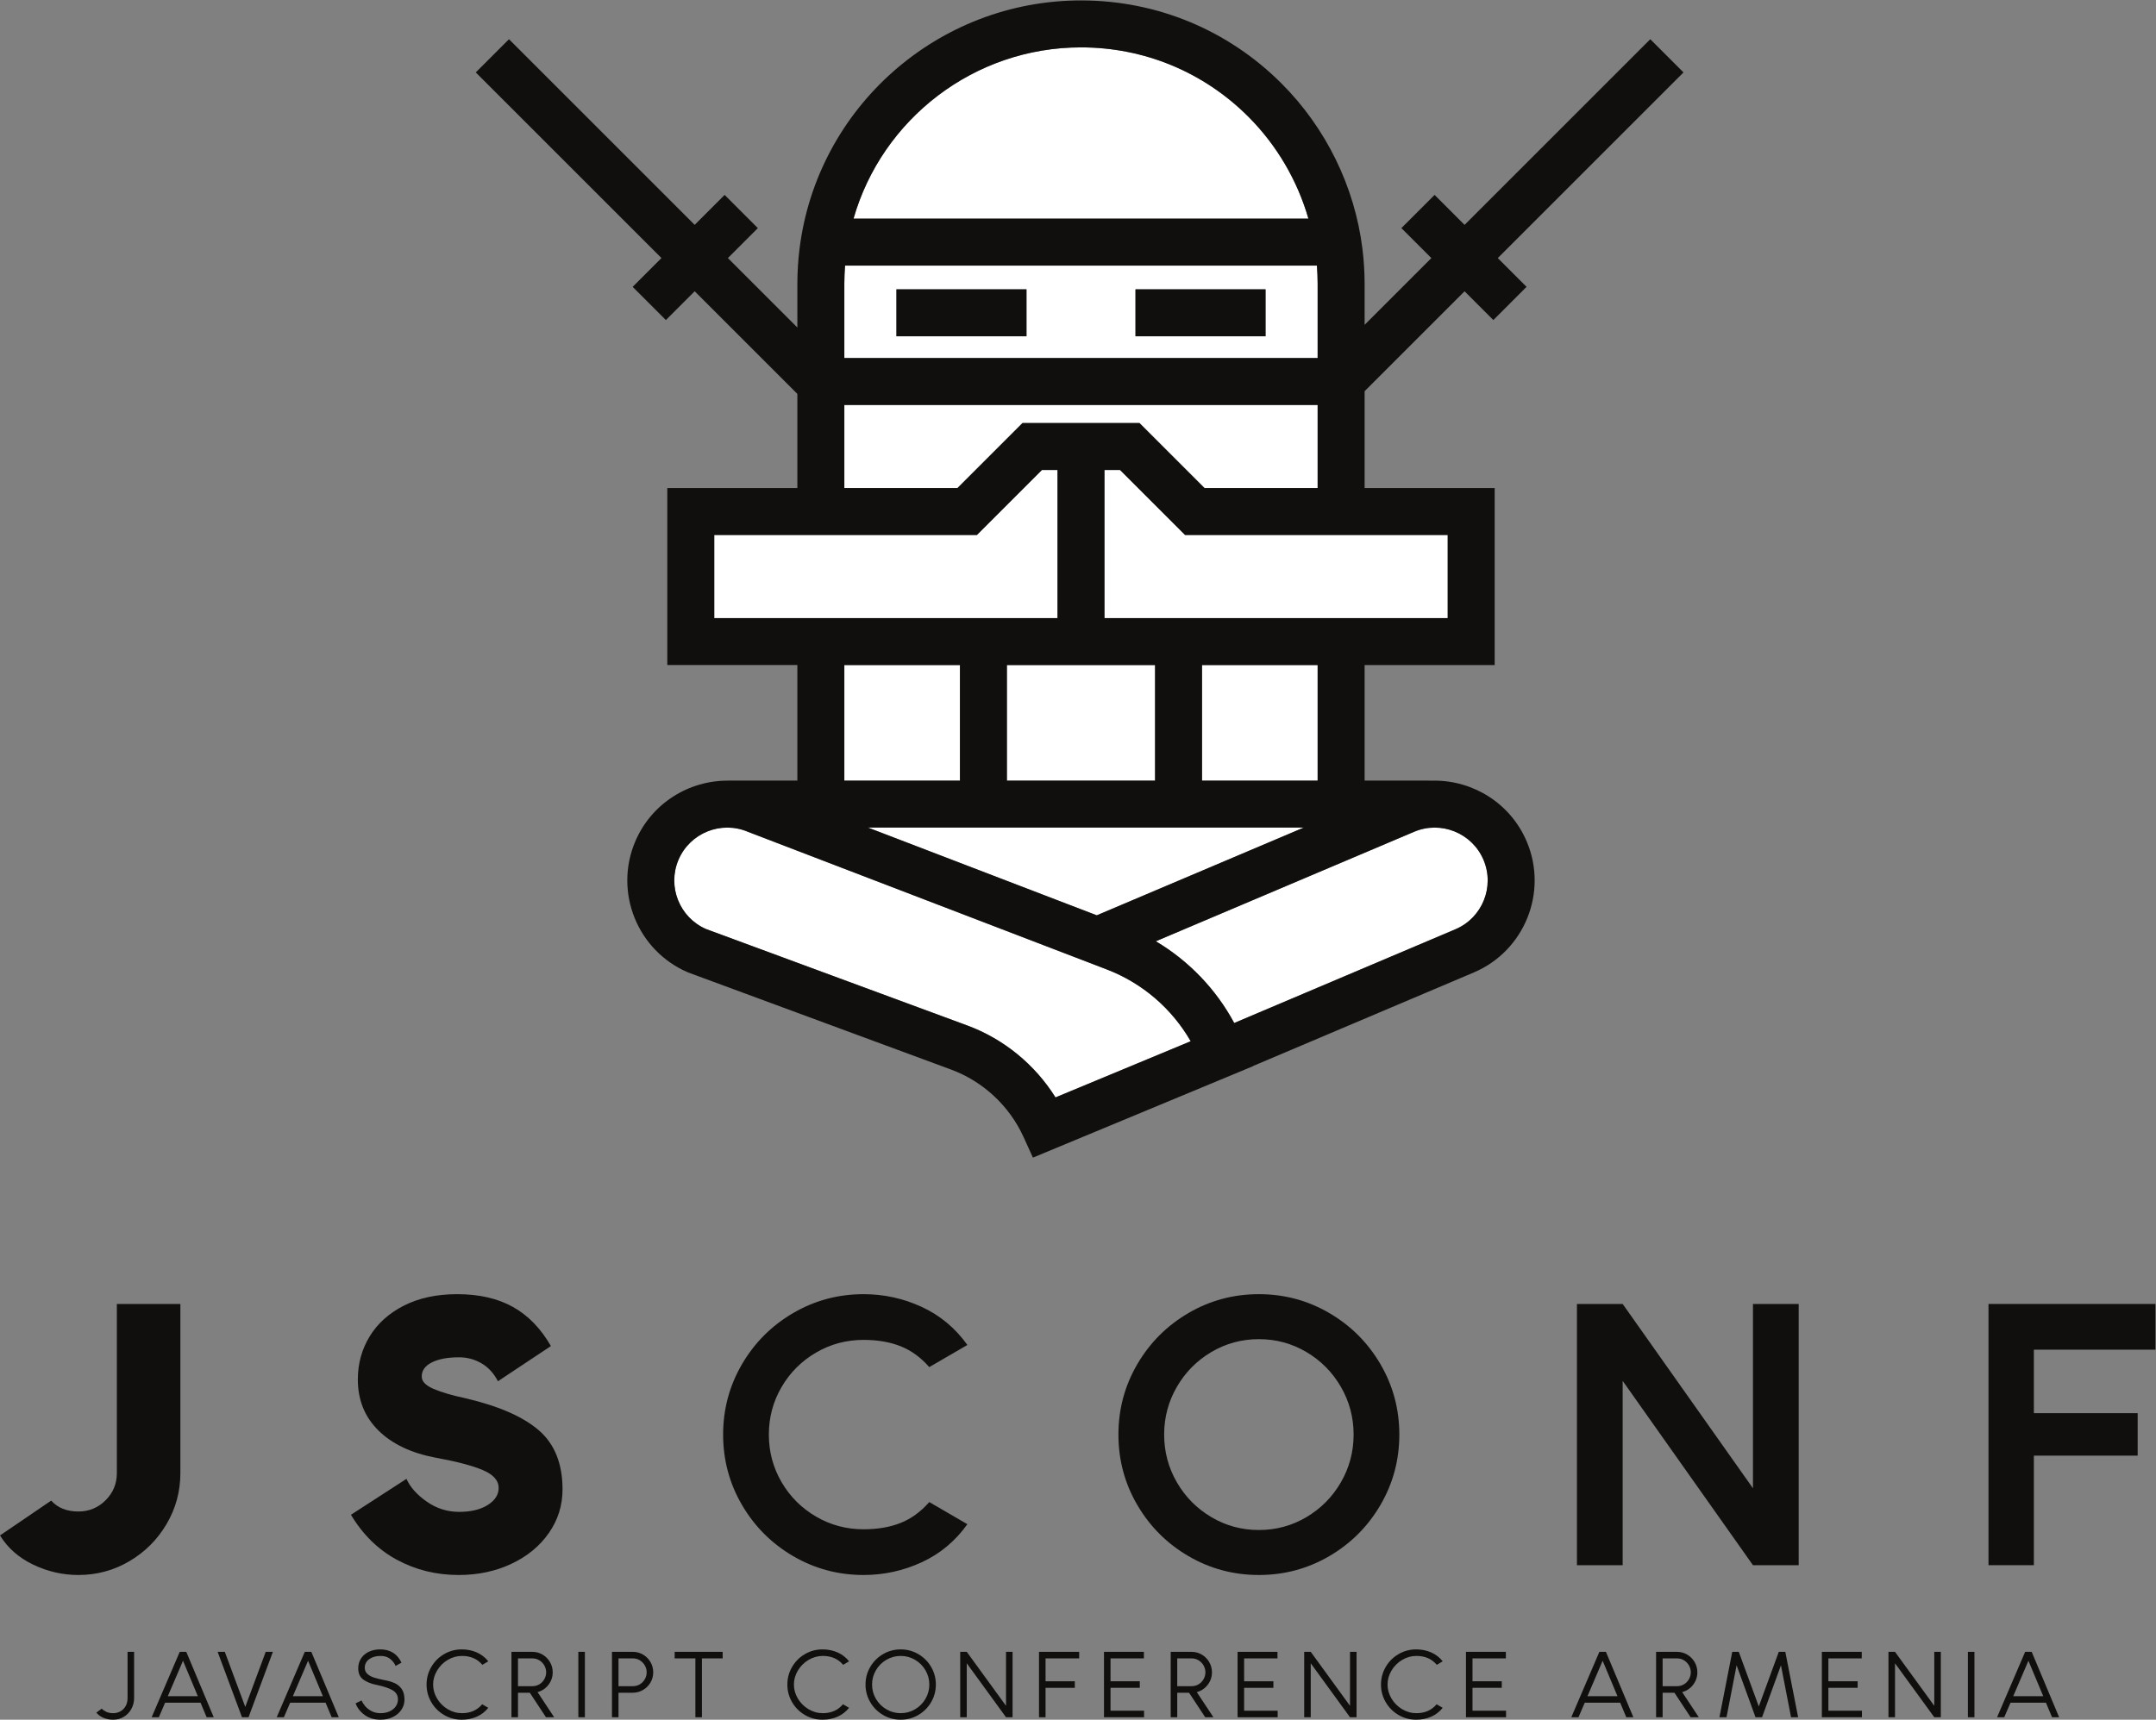 <?xml version="1.0" encoding="UTF-8" standalone="no"?>
<svg
   xmlns:dc="http://purl.org/dc/elements/1.1/"
   xmlns:cc="http://creativecommons.org/ns#"
   xmlns:rdf="http://www.w3.org/1999/02/22-rdf-syntax-ns#"
   xmlns:svg="http://www.w3.org/2000/svg"
   xmlns="http://www.w3.org/2000/svg"
   viewBox="0 0 844.067 673.453"
   height="673.453"
   width="844.067"
   xml:space="preserve"
   id="svg2"
   version="1.1"><rect x="0" y="0" width="844.067" height="673.453" fill="#808080" stroke="none"/><defs
     id="defs6" /><g
     transform="matrix(1.333,0,0,-1.333,0,673.453)"
     id="g10"><g
       transform="scale(0.1)"
       id="g12"><path
         id="path14"
         style="fill:#ffffff;fill-opacity:1;fill-rule:nonzero;stroke:none"
         d="m 3243.79,3098.42 h -286.51 v -339.56 h 435.06 v 339.56 h -148.55" /><path
         id="path16"
         style="fill:#ffffff;fill-opacity:1;fill-rule:nonzero;stroke:none"
         d="m 3869.85,3098.42 h -339.56 v -339.56 h 339.56 v 339.56" /><path
         id="path18"
         style="fill:#ffffff;fill-opacity:1;fill-rule:nonzero;stroke:none"
         d="m 3289.49,3671.43 h -45.7 v -435.06 h 1008.06 v 244.06 H 3480.5 l -191.01,191" /><path
         id="path20"
         style="fill:#ffffff;fill-opacity:1;fill-rule:nonzero;stroke:none"
         d="m 3666.27,4709.37 c -131.3,131.27 -305.83,203.59 -491.46,203.59 -313.58,0 -584.11,-210.04 -668.05,-503.16 h 1336 c -32.42,112.35 -93.11,216.19 -176.49,299.57" /><path
         id="path22"
         style="fill:#ffffff;fill-opacity:1;fill-rule:nonzero;stroke:none"
         d="m 2479.77,3098.42 v -339.56 h 339.56 v 339.56 h -339.56" /><path
         id="path24"
         style="fill:#ffffff;fill-opacity:1;fill-rule:nonzero;stroke:none"
         d="M 3828.98,2620.91 H 2549.24 l 671.92,-257.74 z" /><path
         id="path26"
         style="fill:#ffffff;fill-opacity:1;fill-rule:nonzero;stroke:none"
         d="m 3002.99,3809.38 h 343.64 l 191,-191 h 332.22 v 244.06 H 2479.77 v -244.06 h 332.22 l 191,191" /><path
         id="path28"
         style="fill:#ffffff;fill-opacity:1;fill-rule:nonzero;stroke:none"
         d="M 4153.11,2608.51 3394.66,2286.9 c 96.78,-57.53 176.67,-140.63 230.18,-240.08 l 649.68,275.38 c 78.93,33.48 115.92,124.93 82.45,203.87 -33.49,78.93 -124.95,115.92 -203.86,82.44" /><path
         id="path30"
         style="fill:#ffffff;fill-opacity:1;fill-rule:nonzero;stroke:none"
         d="m 3251.01,2203.96 -1054.5,404.55 c -78.87,33.48 -170.38,-3.5 -203.86,-82.44 -33.27,-78.49 3.09,-169.34 81.09,-203.28 l 767.19,-283.3 c 107.18,-39.58 198.8,-114.93 259,-211.28 L 3497,1993.19 c -54.97,95.73 -141.88,170.84 -245.99,210.77" /><path
         id="path32"
         style="fill:#ffffff;fill-opacity:1;fill-rule:nonzero;stroke:none"
         d="m 3105.84,3671.43 h -45.71 l -191.01,-191 h -771.36 v -244.06 h 1008.08 v 435.06" /><path
         id="path34"
         style="fill:#ffffff;fill-opacity:1;fill-rule:nonzero;stroke:none"
         d="m 3716.87,4064.26 h -382.01 v 137.94 h 382.01 z m -702.11,0 h -382.01 v 137.94 h 382.01 z m 855.09,153.65 c 0,17.97 -0.78,36 -2.16,53.95 H 2481.93 c -1.38,-17.95 -2.16,-35.98 -2.16,-53.95 v -217.53 h 1390.08 v 217.53" /><path
         id="path36"
         style="fill:#100f0d;fill-opacity:1;fill-rule:nonzero;stroke:none"
         d="m 2632.75,4064.26 h 382.01 v 137.94 h -382.01 v -137.94" /><path
         id="path38"
         style="fill:#100f0d;fill-opacity:1;fill-rule:nonzero;stroke:none"
         d="m 3334.86,4064.26 h 382.01 v 137.94 h -382.01 v -137.94" /><path
         id="path40"
         style="fill:#100f0d;fill-opacity:1;fill-rule:nonzero;stroke:none"
         d="m 4274.52,2322.2 -649.68,-275.38 c -53.51,99.45 -133.4,182.55 -230.18,240.08 l 758.45,321.61 c 78.91,33.48 170.37,-3.51 203.86,-82.44 33.47,-78.94 -3.52,-170.39 -82.45,-203.87 z M 3099.93,1828.21 c -60.2,96.35 -151.82,171.7 -259,211.28 l -767.19,283.3 c -78,33.94 -114.36,124.79 -81.09,203.28 33.48,78.94 124.99,115.92 203.86,82.44 l 1054.5,-404.55 c 104.11,-39.93 191.02,-115.04 245.99,-210.77 z M 2097.76,3236.37 v 244.06 h 771.36 l 191.01,191 h 45.71 v -435.06 z m 382.01,626.07 h 1390.08 v -244.06 h -332.22 l -191,191 h -102.84 -137.95 -102.85 l -191,-191 h -332.22 z m 0,355.47 c 0,17.97 0.78,36 2.16,53.95 h 1385.76 c 1.38,-17.95 2.16,-35.98 2.16,-53.95 V 4000.38 H 2479.77 Z m 695.04,695.05 c 185.63,0 360.16,-72.32 491.46,-203.59 83.38,-83.38 144.07,-187.22 176.49,-299.57 h -1336 c 83.94,293.12 354.47,503.16 668.05,503.16 z m 355.48,-2154.1 v 339.56 h 339.56 v -339.56 z m -573.01,0 v 339.56 h 435.06 v -339.56 z m -477.51,0 v 339.56 h 339.56 v -339.56 z m 1349.21,-137.95 -607.82,-257.74 -671.92,257.74 z m 422.87,859.52 V 3236.37 H 3243.79 v 435.06 h 45.7 l 191.01,-191 z m -40.67,-721.68 v 0.11 H 4007.8 v 339.56 h 382 v 519.96 h -382 v 284.46 l 293.58,293.59 84.54,-84.53 97.54,97.55 -84.53,84.52 545.44,545.45 -97.53,97.54 -545.46,-545.45 -88.04,88.05 -97.54,-97.54 88.05,-88.05 -196.05,-196.05 v 119.99 c 0,34.74 -2.18,69.75 -6.47,104.04 -22.74,182.3 -107.08,354.52 -237.53,484.96 -157.35,157.34 -366.52,243.99 -588.99,243.99 -419.34,0 -774.67,-313.38 -826.51,-728.92 -4.3,-34.32 -6.48,-69.33 -6.48,-104.07 v -127.88 l -204.02,204.02 87.96,87.97 -97.54,97.54 -87.96,-87.97 -545.38,545.37 -97.53,-97.54 545.37,-545.37 -84.62,-84.6 97.54,-97.55 84.62,84.61 301.56,-301.56 v -276.57 h -382 v -519.96 h 382 v -339.56 h -203.38 v -0.12 c -115.12,0.87 -225.12,-66.4 -272.79,-178.82 -63.16,-148.97 6.64,-321.54 155.61,-384.72 l 771.87,-285.12 c 93.92,-34.68 171.52,-106.85 212.9,-198 l 27.62,-60.8 583.97,242.64 v 0.01 l 62.31,25.89 -0.18,0.45 648.62,274.93 c 148.96,63.18 218.76,235.75 155.6,384.72 -47.68,112.43 -157.67,179.71 -272.79,178.83" /><path
         id="path42"
         style="fill:#100f0d;fill-opacity:1;fill-rule:nonzero;stroke:none"
         d="M 489.246,574.922 C 462.234,529.09 425.828,492.66 379.992,465.66 c -45.836,-26.988 -95.765,-40.5 -149.762,-40.5 -46.195,0 -90.433,10.129 -132.703,30.371 -42.285,20.258 -74.797,48.848 -97.531,85.809 L 150.289,643.672 c 19.188,-21.32 45.836,-31.973 79.941,-31.973 31.266,0 57.911,11 79.95,33.031 22.015,22.02 33.043,48.661 33.043,79.942 V 1221.38 H 529.754 V 724.672 c 0,-54 -13.512,-103.922 -40.508,-149.75" /><path
         id="path44"
         style="fill:#100f0d;fill-opacity:1;fill-rule:nonzero;stroke:none"
         d="m 1111.73,849.391 c -40.51,39.789 -60.76,89.879 -60.76,150.289 0,46.19 11.54,88.29 34.64,126.31 23.09,38 56.66,68.22 100.73,90.6 44.05,22.38 96.28,33.57 156.69,33.57 63.96,0 118.32,-12.44 163.08,-37.3 44.77,-24.89 82.08,-63.25 111.92,-115.12 L 1462.41,994.352 c -12.09,23.448 -28.25,41.038 -48.5,52.768 -20.25,11.71 -42.1,17.58 -65.55,17.58 -33.41,0 -60.06,-4.98 -79.94,-14.92 -19.91,-9.96 -29.85,-23.82 -29.85,-41.57 0,-14.23 11.54,-26.3 34.64,-36.241 23.09,-9.957 54.53,-19.188 94.34,-27.719 97.34,-22.75 169.11,-54.199 215.31,-94.328 46.18,-40.16 69.28,-97.891 69.28,-173.203 0,-46.91 -13.32,-89.547 -39.97,-127.918 -26.65,-38.371 -63.26,-68.582 -109.79,-90.602 -46.55,-22.008 -98.25,-33.039 -155.09,-33.039 -66.08,0 -126.67,14.922 -181.74,44.77 -55.07,29.84 -100.02,73.89 -134.83,132.172 l 163.08,105.519 c 10.66,-24.172 30.38,-46.359 59.16,-66.621 28.78,-20.25 60.57,-30.379 95.4,-30.379 34.81,0 62.89,6.75 84.21,20.258 21.31,13.492 31.97,30.191 31.97,50.09 0,22.023 -15.82,39.609 -47.43,52.769 -31.63,13.141 -76.93,25.051 -135.9,35.711 -72.49,13.492 -128.98,40.141 -169.48,79.942" /><path
         id="path46"
         style="fill:#100f0d;fill-opacity:1;fill-rule:nonzero;stroke:none"
         d="m 2645.02,578.109 c 31.26,12.43 59.32,32.86 84.21,61.289 l 111.92,-65.019 c -35.54,-49.738 -80.31,-87.047 -134.31,-111.91 -54.01,-24.867 -110.85,-37.309 -170.54,-37.309 -74.61,0 -143.55,18.488 -206.79,55.418 -63.25,36.953 -113.35,87.043 -150.29,150.301 -36.95,63.242 -55.42,132.172 -55.42,206.781 0,74.61 18.47,143.539 55.42,206.79 36.94,63.23 87.04,113.33 150.29,150.29 63.24,36.94 132.18,55.42 206.79,55.42 59.69,0 116.53,-12.44 170.54,-37.3 54,-24.89 98.77,-62.19 134.31,-111.92 l -111.92,-65.02 c -24.89,28.41 -52.95,48.85 -84.21,61.29 -31.28,12.43 -67.52,18.66 -108.72,18.66 -50.46,0 -97,-12.45 -139.63,-37.31 -42.64,-24.88 -76.4,-58.63 -101.26,-101.271 -24.88,-42.629 -37.31,-89.18 -37.31,-139.629 0,-50.461 12.43,-96.988 37.31,-139.629 24.86,-42.633 58.62,-76.39 101.26,-101.261 42.63,-24.879 89.17,-37.309 139.63,-37.309 41.2,0 77.44,6.211 108.72,18.648" /><path
         id="path48"
         style="fill:#100f0d;fill-opacity:1;fill-rule:nonzero;stroke:none"
         d="m 3557.63,1080.15 c -42.62,-25.22 -76.38,-59.33 -101.26,-102.322 -24.88,-42.996 -37.3,-89.719 -37.3,-140.168 0,-50.461 12.42,-97.18 37.3,-140.16 24.88,-43 58.64,-77.109 101.26,-102.328 42.64,-25.231 89.17,-37.84 139.64,-37.84 50.45,0 97,12.609 139.63,37.84 42.64,25.219 76.39,59.328 101.26,102.328 24.87,42.98 37.32,89.699 37.32,140.16 0,50.449 -12.45,97.172 -37.32,140.168 -24.87,42.992 -58.62,77.102 -101.26,102.322 -42.63,25.22 -89.18,37.84 -139.63,37.84 -50.47,0 -97,-12.62 -139.64,-37.84 z m 346.43,114.59 c 63.23,-36.96 113.33,-87.06 150.29,-150.29 36.94,-63.251 55.42,-132.18 55.42,-206.79 0,-74.609 -18.48,-143.539 -55.42,-206.781 -36.96,-63.258 -87.06,-113.348 -150.29,-150.301 -63.26,-36.93 -132.18,-55.418 -206.79,-55.418 -74.61,0 -143.54,18.488 -206.78,55.418 -63.26,36.953 -113.35,87.043 -150.3,150.301 -36.95,63.242 -55.42,132.172 -55.42,206.781 0,74.61 18.47,143.539 55.42,206.79 36.95,63.23 87.04,113.33 150.3,150.29 63.24,36.94 132.17,55.42 206.78,55.42 74.61,0 143.53,-18.48 206.79,-55.42" /><path
         id="path50"
         style="fill:#100f0d;fill-opacity:1;fill-rule:nonzero;stroke:none"
         d="m 5148.39,1221.38 h 134.29 V 453.941 H 5148.39 L 4765.72,995.422 V 453.941 h -134.3 v 767.439 h 134.3 l 382.67,-541.47 v 541.47" /><path
         id="path52"
         style="fill:#100f0d;fill-opacity:1;fill-rule:nonzero;stroke:none"
         d="M 5973.38,1087.09 V 900.551 h 304.85 V 775.84 H 5973.38 V 453.941 h -133.24 v 767.439 h 490.32 v -134.29 h -357.08" /><path
         id="path54"
         style="fill:#100f0d;fill-opacity:1;fill-rule:nonzero;stroke:none"
         d="m 385.879,31.762 c -5.34,-9.781 -12.727,-17.531 -22.156,-23.223 -9.434,-5.688 -19.844,-8.527 -31.227,-8.527 -9.969,0 -19.266,1.719 -27.894,5.199 -8.633,3.469 -15.879,8.668 -21.754,15.621 l 16.015,11.727 c 3.203,-3.559 7.61,-6.668 13.215,-9.328 5.606,-2.68 12.41,-4.012 20.418,-4.012 7.473,0 14.41,1.73 20.817,5.211 6.406,3.469 11.57,8.57 15.484,15.34 3.91,6.762 5.867,14.77 5.867,24.031 V 199.391 h 19.223 V 63.801 c 0,-11.582 -2.668,-22.25 -8.008,-32.039" /><path
         id="path56"
         style="fill:#100f0d;fill-opacity:1;fill-rule:nonzero;stroke:none"
         d="M 580.992,69.141 537.488,173.23 492.914,69.141 Z m 8.012,-19.219 H 484.906 L 466.488,7.211 H 445.402 L 527.879,199.391 h 19.219 L 627.703,7.211 h -20.82 L 589.004,49.922" /><path
         id="path58"
         style="fill:#100f0d;fill-opacity:1;fill-rule:nonzero;stroke:none"
         d="M 710.715,7.211 639.184,199.391 H 660.27 L 720.324,37.629 780.379,199.391 h 21.09 L 729.934,7.211 h -19.219" /><path
         id="path60"
         style="fill:#100f0d;fill-opacity:1;fill-rule:nonzero;stroke:none"
         d="M 948.27,69.141 904.762,173.23 860.188,69.141 Z m 8.007,-19.219 H 852.18 L 833.762,7.211 H 812.68 L 895.152,199.391 h 19.223 L 994.977,7.211 H 974.156 L 956.277,49.922" /><path
         id="path62"
         style="fill:#100f0d;fill-opacity:1;fill-rule:nonzero;stroke:none"
         d="m 1066.91,117.969 c -9.87,7.301 -14.81,18.332 -14.81,33.113 0,10.668 2.71,20.227 8.14,28.688 5.43,8.449 13.03,15.031 22.82,19.75 9.78,4.71 21,7.082 33.63,7.082 29.36,0 50.18,-13 62.46,-38.981 l -17.35,-9.609 c -3.2,7.84 -8.45,14.679 -15.75,20.558 -7.3,5.871 -16.73,8.809 -28.29,8.809 -13.52,0 -24.6,-3.117 -33.23,-9.348 -8.63,-6.23 -13.04,-14.5 -13.21,-24.82 0,-7.473 2.4,-13.531 7.2,-18.152 4.81,-4.618 11.17,-8.278 19.09,-10.938 7.92,-2.672 17.92,-5.172 30.02,-7.473 12.1,-2.136 22.47,-5.117 31.1,-8.949 8.63,-3.828 15.66,-9.66 21.09,-17.48 5.42,-7.828 8.14,-18.238 8.14,-31.23 0,-11.027 -3.07,-21.039 -9.21,-30.027 -6.14,-8.98 -14.55,-16.051 -25.22,-21.223 -10.68,-5.156 -22.6,-7.727 -35.77,-7.727 -18.33,0 -33.86,4.578 -46.58,13.738 -12.72,9.172 -21.66,20.59 -26.82,34.289 l 17.62,8.551 c 1.95,-4.98 5.29,-10.371 10.01,-16.148 4.71,-5.793 10.98,-10.77 18.81,-14.949 7.83,-4.184 16.82,-6.273 26.96,-6.273 10.14,0 19.08,1.82 26.82,5.473 7.75,3.648 13.7,8.539 17.89,14.68 4.18,6.141 6.27,12.848 6.27,20.16 0,11.91 -5.29,20.938 -15.88,27.09 -10.59,6.141 -26.03,11.348 -46.31,15.609 -16.55,3.211 -29.76,8.45 -39.64,15.739" /><path
         id="path64"
         style="fill:#100f0d;fill-opacity:1;fill-rule:nonzero;stroke:none"
         d="m 1400.02,8.809 c -13.44,-5.867 -28.07,-8.797 -43.91,-8.797 -18.69,0 -35.95,4.629 -51.78,13.867 -15.84,9.25 -28.38,21.801 -37.64,37.641 -9.25,15.832 -13.87,33.102 -13.87,51.782 0,18.679 4.62,35.941 13.87,51.781 9.26,15.828 21.8,28.379 37.64,37.629 15.83,9.258 33.09,13.891 51.78,13.891 15.84,0 30.47,-2.942 43.91,-8.813 13.43,-5.879 24.77,-14.598 34.03,-26.16 l -17.35,-10.41 c -14.59,17.441 -34.52,26.16 -59.79,26.16 -14.94,0 -28.96,-3.918 -42.04,-11.75 -13.08,-7.828 -23.49,-18.238 -31.22,-31.231 -7.75,-12.988 -11.62,-26.687 -11.62,-41.097 0,-14.422 3.87,-28.121 11.62,-41.11 7.73,-12.98 18.14,-23.391 31.22,-31.23 13.08,-7.832 27.1,-11.742 42.04,-11.742 24.91,0 44.67,8.723 59.25,26.16 l 17.89,-10.41 c -9.26,-11.578 -20.6,-20.289 -34.03,-26.16" /><path
         id="path66"
         style="fill:#100f0d;fill-opacity:1;fill-rule:nonzero;stroke:none"
         d="m 1521.33,98.488 h 41.91 c 8,0 15.12,1.961 21.35,5.871 6.22,3.922 11.03,9.032 14.41,15.352 3.38,6.32 5.08,12.848 5.08,19.617 0,6.762 -1.7,13.254 -5.08,19.481 -3.38,6.242 -8.19,11.351 -14.41,15.363 -6.23,4 -13.26,6 -21.09,6 h -42.17 z m 82.21,-91.277 -47.51,72.059 h -34.7 V 7.211 h -19.22 V 199.391 h 61.39 c 10.85,0 20.86,-2.711 30.03,-8.141 9.16,-5.43 16.41,-12.73 21.76,-21.891 5.33,-9.168 8,-19.179 8,-30.031 0,-13.699 -4.18,-25.976 -12.55,-36.828 -8.36,-10.852 -19.04,-17.969 -32.02,-21.352 l 48.84,-73.937 h -24.02" /><path
         id="path68"
         style="fill:#100f0d;fill-opacity:1;fill-rule:nonzero;stroke:none"
         d="M 1698.56,7.211 V 199.391 h 19.22 V 7.211 h -19.22" /><path
         id="path70"
         style="fill:#100f0d;fill-opacity:1;fill-rule:nonzero;stroke:none"
         d="m 1816.53,98.488 h 41.91 c 8,0 15.12,1.961 21.35,5.871 6.23,3.922 11.03,9.032 14.42,15.352 3.37,6.32 5.07,12.848 5.07,19.617 0,6.762 -1.7,13.254 -5.07,19.481 -3.39,6.242 -8.19,11.351 -14.42,15.363 -6.23,4 -13.26,6 -21.09,6 h -42.17 z m 72.2,92.762 c 9.16,-5.43 16.42,-12.73 21.76,-21.891 5.33,-9.168 8,-19.179 8,-30.031 0,-10.859 -2.67,-20.867 -8,-30.027 -5.34,-9.172 -12.64,-16.461 -21.89,-21.879 -9.26,-5.434 -19.31,-8.152 -30.16,-8.152 h -41.91 V 7.211 h -19.21 V 199.391 h 61.38 c 10.86,0 20.87,-2.711 30.03,-8.141" /><path
         id="path72"
         style="fill:#100f0d;fill-opacity:1;fill-rule:nonzero;stroke:none"
         d="M 2061.56,180.172 V 7.211 h -19.22 V 180.172 h -60.86 v 19.219 h 140.93 v -19.219 h -60.85" /><path
         id="path74"
         style="fill:#100f0d;fill-opacity:1;fill-rule:nonzero;stroke:none"
         d="m 2459.66,8.809 c -13.44,-5.867 -28.08,-8.797 -43.91,-8.797 -18.69,0 -35.95,4.629 -51.78,13.867 -15.84,9.25 -28.39,21.801 -37.64,37.641 -9.25,15.832 -13.88,33.102 -13.88,51.782 0,18.679 4.63,35.941 13.88,51.781 9.25,15.828 21.8,28.379 37.64,37.629 15.83,9.258 33.09,13.891 51.78,13.891 15.83,0 30.47,-2.942 43.91,-8.813 13.43,-5.879 24.77,-14.598 34.03,-26.16 l -17.35,-10.41 c -14.59,17.441 -34.53,26.16 -59.79,26.16 -14.95,0 -28.96,-3.918 -42.04,-11.75 -13.08,-7.828 -23.49,-18.238 -31.23,-31.231 -7.74,-12.988 -11.61,-26.687 -11.61,-41.097 0,-14.422 3.87,-28.121 11.61,-41.11 7.74,-12.98 18.15,-23.391 31.23,-31.23 13.08,-7.832 27.09,-11.742 42.04,-11.742 24.91,0 44.66,8.723 59.25,26.16 l 17.89,-10.41 c -9.26,-11.578 -20.6,-20.289 -34.03,-26.16" /><path
         id="path76"
         style="fill:#100f0d;fill-opacity:1;fill-rule:nonzero;stroke:none"
         d="m 2603.25,176.031 c -12.9,-7.57 -23.13,-17.793 -30.69,-30.691 -7.57,-12.899 -11.34,-26.918 -11.34,-42.039 0,-15.129 3.77,-29.141 11.34,-42.039 7.56,-12.902 17.79,-23.141 30.69,-30.703 12.91,-7.566 26.92,-11.34 42.05,-11.34 15.12,0 29.13,3.773 42.03,11.34 12.9,7.562 23.13,17.801 30.7,30.703 7.56,12.899 11.34,26.91 11.34,42.039 0,15.121 -3.78,29.14 -11.34,42.039 -7.57,12.898 -17.8,23.121 -30.7,30.691 -12.9,7.559 -26.91,11.348 -42.03,11.348 -15.13,0 -29.14,-3.789 -42.05,-11.348 z m 93.83,16.68 c 15.83,-9.25 28.38,-21.801 37.63,-37.629 9.25,-15.84 13.88,-33.102 13.88,-51.781 0,-18.68 -4.63,-35.949 -13.88,-51.782 -9.25,-15.84 -21.8,-28.391 -37.63,-37.641 -15.84,-9.238 -33.1,-13.867 -51.78,-13.867 -18.69,0 -35.95,4.629 -51.79,13.867 -15.84,9.25 -28.38,21.801 -37.63,37.641 -9.26,15.832 -13.88,33.102 -13.88,51.782 0,18.679 4.62,35.941 13.88,51.781 9.25,15.828 21.79,28.379 37.63,37.629 15.84,9.258 33.1,13.891 51.79,13.891 18.68,0 35.94,-4.633 51.78,-13.891" /><path
         id="path78"
         style="fill:#100f0d;fill-opacity:1;fill-rule:nonzero;stroke:none"
         d="m 2954.65,199.391 h 19.22 V 7.211 h -19.22 L 2839.34,165.762 V 7.211 h -19.22 V 199.391 h 19.22 L 2954.65,40.84 V 199.391" /><path
         id="path80"
         style="fill:#100f0d;fill-opacity:1;fill-rule:nonzero;stroke:none"
         d="M 3070.75,180.172 V 112.91 h 85.95 V 93.691 h -85.95 V 7.211 h -19.22 V 199.391 h 117.98 v -19.219 h -98.76" /><path
         id="path82"
         style="fill:#100f0d;fill-opacity:1;fill-rule:nonzero;stroke:none"
         d="M 3261.59,180.172 V 112.91 h 85.95 V 93.691 h -85.95 V 26.43 h 98.5 V 7.211 H 3242.38 V 199.391 h 117.17 v -19.219 h -97.96" /><path
         id="path84"
         style="fill:#100f0d;fill-opacity:1;fill-rule:nonzero;stroke:none"
         d="m 3457.51,98.488 h 41.9 c 8.01,0 15.13,1.961 21.36,5.871 6.22,3.922 11.02,9.032 14.41,15.352 3.38,6.32 5.07,12.848 5.07,19.617 0,6.762 -1.69,13.254 -5.07,19.481 -3.39,6.242 -8.19,11.351 -14.41,15.363 -6.23,4 -13.26,6 -21.09,6 h -42.17 z m 82.2,-91.277 -47.51,72.059 h -34.69 V 7.211 h -19.22 V 199.391 h 61.39 c 10.85,0 20.86,-2.711 30.02,-8.141 9.17,-5.43 16.42,-12.73 21.76,-21.891 5.34,-9.168 8.01,-19.179 8.01,-30.031 0,-13.699 -4.18,-25.976 -12.55,-36.828 -8.36,-10.852 -19.04,-17.969 -32.03,-21.352 l 48.85,-73.937 h -24.03" /><path
         id="path86"
         style="fill:#100f0d;fill-opacity:1;fill-rule:nonzero;stroke:none"
         d="M 3653.95,180.172 V 112.91 h 85.95 V 93.691 h -85.95 V 26.43 h 98.5 V 7.211 H 3634.73 V 199.391 h 117.18 v -19.219 h -97.96" /><path
         id="path88"
         style="fill:#100f0d;fill-opacity:1;fill-rule:nonzero;stroke:none"
         d="m 3964.91,199.391 h 19.22 V 7.211 h -19.22 L 3849.6,165.762 V 7.211 h -19.22 V 199.391 h 19.22 L 3964.91,40.84 V 199.391" /><path
         id="path90"
         style="fill:#100f0d;fill-opacity:1;fill-rule:nonzero;stroke:none"
         d="m 4203.12,8.809 c -13.43,-5.867 -28.07,-8.797 -43.9,-8.797 -18.69,0 -35.95,4.629 -51.78,13.867 -15.84,9.25 -28.39,21.801 -37.64,37.641 -9.26,15.832 -13.88,33.102 -13.88,51.782 0,18.679 4.62,35.941 13.88,51.781 9.25,15.828 21.8,28.379 37.64,37.629 15.83,9.258 33.09,13.891 51.78,13.891 15.83,0 30.47,-2.942 43.9,-8.813 13.44,-5.879 24.78,-14.598 34.04,-26.16 l -17.36,-10.41 c -14.59,17.441 -34.52,26.16 -59.78,26.16 -14.95,0 -28.97,-3.918 -42.04,-11.75 -13.08,-7.828 -23.49,-18.238 -31.23,-31.231 -7.74,-12.988 -11.62,-26.687 -11.62,-41.097 0,-14.422 3.88,-28.121 11.62,-41.11 7.74,-12.98 18.15,-23.391 31.23,-31.23 13.07,-7.832 27.09,-11.742 42.04,-11.742 24.91,0 44.66,8.723 59.26,26.16 l 17.88,-10.41 c -9.26,-11.578 -20.6,-20.289 -34.04,-26.16" /><path
         id="path92"
         style="fill:#100f0d;fill-opacity:1;fill-rule:nonzero;stroke:none"
         d="M 4324.7,180.172 V 112.91 h 85.95 V 93.691 H 4324.7 V 26.43 h 98.49 V 7.211 h -117.7 V 199.391 h 117.17 v -19.219 h -97.96" /><path
         id="path94"
         style="fill:#100f0d;fill-opacity:1;fill-rule:nonzero;stroke:none"
         d="M 4750.43,69.141 4706.92,173.23 4662.34,69.141 Z m 8.01,-19.219 H 4654.33 L 4635.92,7.211 h -21.09 l 82.48,192.18 h 19.21 L 4797.14,7.211 h -20.82 l -17.88,42.711" /><path
         id="path96"
         style="fill:#100f0d;fill-opacity:1;fill-rule:nonzero;stroke:none"
         d="m 4883.08,98.488 h 41.91 c 8.01,0 15.12,1.961 21.35,5.871 6.23,3.922 11.03,9.032 14.41,15.352 3.38,6.32 5.07,12.848 5.07,19.617 0,6.762 -1.69,13.254 -5.07,19.481 -3.38,6.242 -8.18,11.351 -14.41,15.363 -6.23,4 -13.26,6 -21.09,6 h -42.17 z m 82.21,-91.277 -47.51,72.059 h -34.7 V 7.211 h -19.21 V 199.391 h 61.38 c 10.85,0 20.86,-2.711 30.03,-8.141 9.16,-5.43 16.42,-12.73 21.75,-21.891 5.34,-9.168 8.01,-19.179 8.01,-30.031 0,-13.699 -4.18,-25.976 -12.54,-36.828 -8.37,-10.852 -19.05,-17.969 -32.03,-21.352 l 48.84,-73.937 h -24.02" /><path
         id="path98"
         style="fill:#100f0d;fill-opacity:1;fill-rule:nonzero;stroke:none"
         d="m 5281.04,7.211 h -20.82 L 5230.6,159.891 5175.08,7.211 h -19.21 L 5100.35,159.891 5070.72,7.211 h -20.82 l 37.64,192.18 h 19.21 l 58.73,-160.422 58.72,160.422 h 19.21 L 5281.04,7.211" /><path
         id="path100"
         style="fill:#100f0d;fill-opacity:1;fill-rule:nonzero;stroke:none"
         d="M 5369.92,180.172 V 112.91 h 85.95 V 93.691 h -85.95 V 26.43 h 98.5 V 7.211 H 5350.71 V 199.391 h 117.17 v -19.219 h -97.96" /><path
         id="path102"
         style="fill:#100f0d;fill-opacity:1;fill-rule:nonzero;stroke:none"
         d="m 5680.88,199.391 h 19.22 V 7.211 h -19.22 L 5565.57,165.762 V 7.211 h -19.21 V 199.391 h 19.21 L 5680.88,40.84 V 199.391" /><path
         id="path104"
         style="fill:#100f0d;fill-opacity:1;fill-rule:nonzero;stroke:none"
         d="M 5779.63,7.211 V 199.391 h 19.22 V 7.211 h -19.22" /><path
         id="path106"
         style="fill:#100f0d;fill-opacity:1;fill-rule:nonzero;stroke:none"
         d="M 6000.9,69.141 5957.39,173.23 5912.82,69.141 Z m 8,-19.219 H 5904.81 L 5886.39,7.211 h -21.08 L 5947.78,199.391 H 5967 L 6047.61,7.211 h -20.81 l -17.9,42.711" /></g></g></svg>